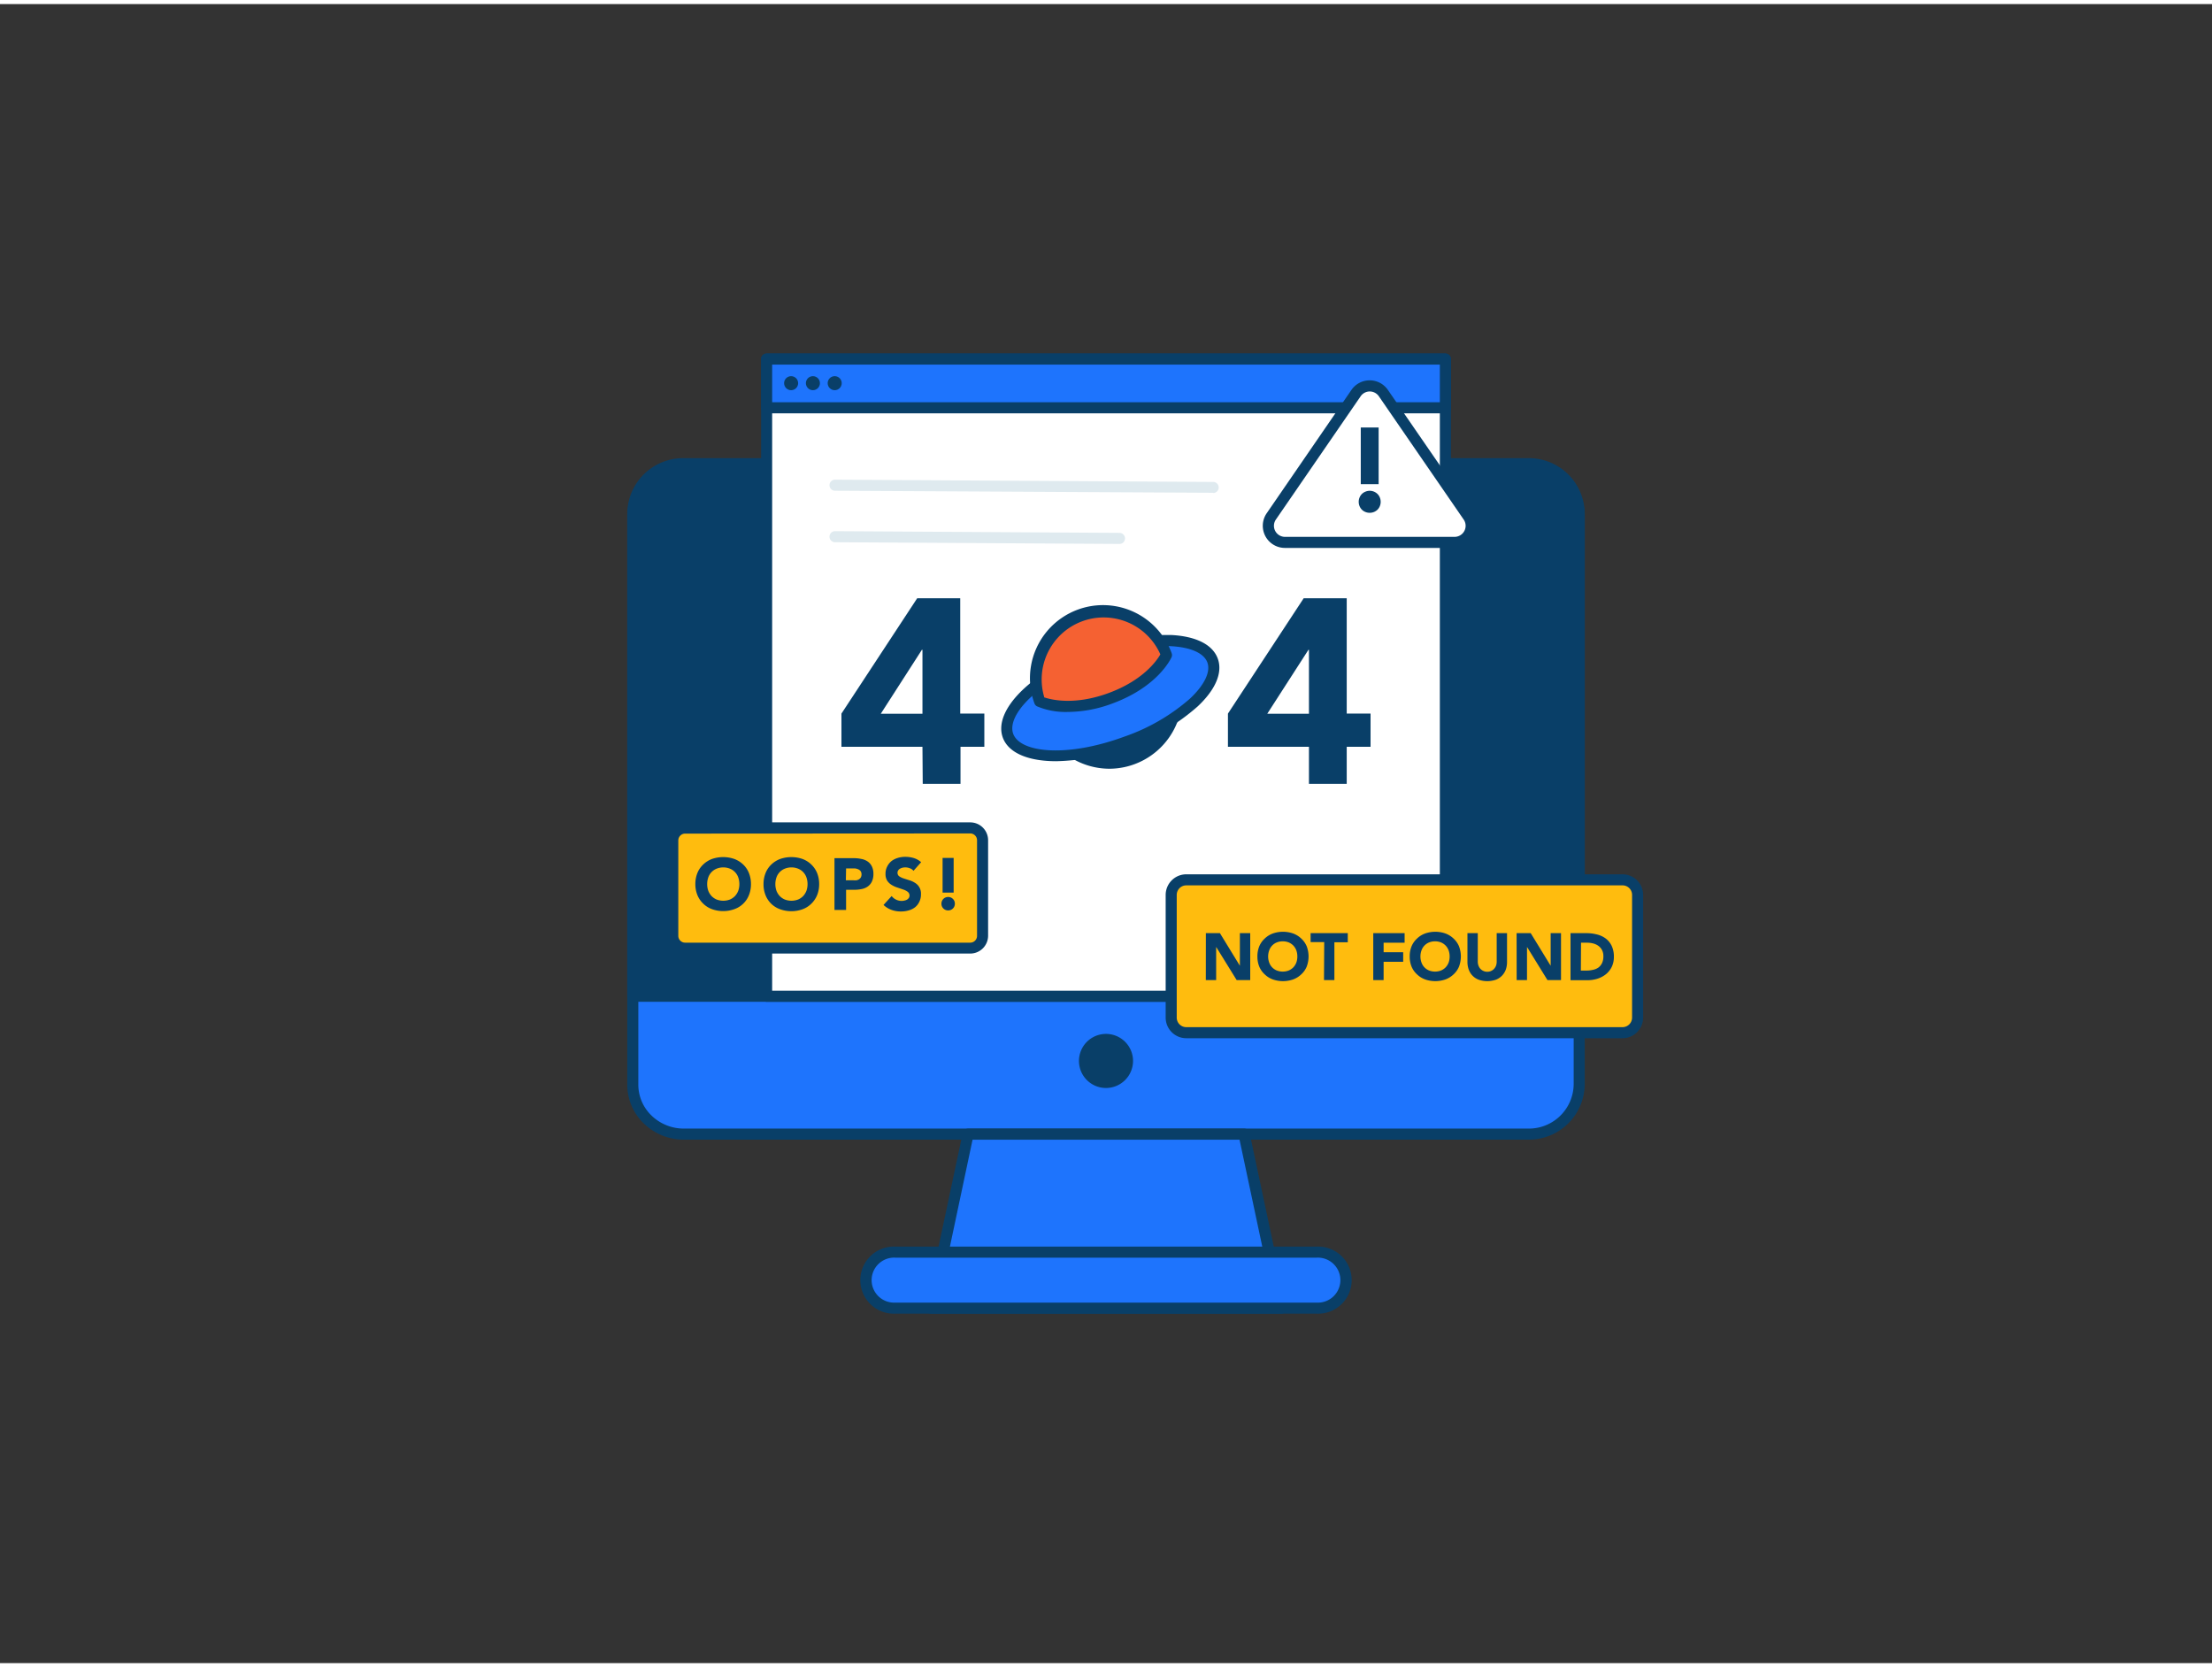 <svg xmlns="http://www.w3.org/2000/svg" viewBox="0 0 400 300" width="406" height="306" class="illustration"><rect x="0" y="0" width="400" height="300" fill="#333333" stroke="none"/><g id="_146_404_page_not_found_outline" data-name="#146_404_page_not_found_outline"><path d="M285.57,92.54V195.39a9.09,9.09,0,0,1-9.22,9H123.65a9.33,9.33,0,0,1-6.72-2.83,8.72,8.72,0,0,1-2.5-6.13V92.54a9.09,9.09,0,0,1,9.22-9h152.7A9.09,9.09,0,0,1,285.57,92.54Z" fill="#1E74FD"></path><path d="M276.35,205.34H123.65a10.37,10.37,0,0,1-7.44-3.13,9.77,9.77,0,0,1-2.78-6.83V92.54a10.1,10.1,0,0,1,10.22-10h152.7a10.1,10.1,0,0,1,10.22,10V195.38A10.1,10.1,0,0,1,276.35,205.34ZM123.65,84.58a8.1,8.1,0,0,0-8.22,8V195.38a7.76,7.76,0,0,0,2.22,5.44,8.38,8.38,0,0,0,6,2.52h152.7a8.1,8.1,0,0,0,8.22-8V92.54a8.1,8.1,0,0,0-8.22-8Z" fill="#093f68"></path><polygon points="231.63 235.81 168.37 235.81 175.06 204.35 224.94 204.35 231.63 235.81" fill="#1E74FD"></polygon><path d="M231.63,236.81H168.37a1,1,0,0,1-.77-.37,1,1,0,0,1-.2-.83l6.69-31.47a1,1,0,0,1,1-.79h49.88a1,1,0,0,1,1,.79l6.69,31.47a1,1,0,0,1-.2.83A1,1,0,0,1,231.63,236.81Zm-62-2h60.78l-6.26-29.46H175.87Z" fill="#093f68"></path><circle cx="200" cy="191.12" r="3.89" fill="#093f68"></circle><path d="M200,196a4.89,4.89,0,1,1,4.89-4.89A4.9,4.9,0,0,1,200,196Zm0-7.78a2.89,2.89,0,1,0,2.89,2.89A2.89,2.89,0,0,0,200,188.23Z" fill="#093f68"></path><path d="M285.57,92.11v87.3H114.43V92.11a9.09,9.09,0,0,1,9.22-9h152.7A9.09,9.09,0,0,1,285.57,92.11Z" fill="#093f68"></path><path d="M285.57,180.41H114.43a1,1,0,0,1-1-1V92.11a10.1,10.1,0,0,1,10.22-10h152.7a10.1,10.1,0,0,1,10.22,10v87.3A1,1,0,0,1,285.57,180.41Zm-170.14-2H284.57V92.11a8.1,8.1,0,0,0-8.22-8H123.65a8.1,8.1,0,0,0-8.22,8Z" fill="#093f68"></path><rect x="138.63" y="64.19" width="122.75" height="115.23" fill="#fff"></rect><path d="M261.37,180.41H138.63a1,1,0,0,1-1-1V64.19a1,1,0,0,1,1-1H261.37a1,1,0,0,1,1,1V179.41A1,1,0,0,1,261.37,180.41Zm-121.74-2H260.37V65.19H139.63Z" fill="#093f68"></path><rect x="138.63" y="64.19" width="122.75" height="8.82" fill="#1E74FD"></rect><path d="M261.37,74H138.63a1,1,0,0,1-1-1V64.19a1,1,0,0,1,1-1H261.37a1,1,0,0,1,1,1V73A1,1,0,0,1,261.37,74ZM139.63,72H260.37V65.19H139.63Z" fill="#093f68"></path><path d="M166.81,134.3H152.16v-6l13.7-20.86h7.78v20.86H178v6h-4.31V141h-6.83Zm0-17.54h-.1l-7.44,11.57h7.54Z" fill="#093f68"></path><path d="M236.7,134.3H222.05v-6l13.7-20.86h7.78v20.86h4.31v6h-4.31V141H236.7Zm0-17.54h-.09l-7.45,11.57h7.54Z" fill="#093f68"></path><path d="M212.09,120.84s-4.83-2.35-12.8.57-10.13,7.85-10.13,7.85a12.21,12.21,0,0,0,22.93-8.42Z" fill="#093f68"></path><path d="M200.62,138.27a13.25,13.25,0,0,1-12.4-8.67,1,1,0,0,1,0-.75c.09-.21,2.42-5.34,10.7-8.38s13.37-.64,13.58-.53a1,1,0,0,1,.5.55,13.24,13.24,0,0,1-12.41,17.78Zm-10.36-9a11.22,11.22,0,0,0,14.23,6.25,11.22,11.22,0,0,0,6.81-14c-1.22-.43-5.43-1.54-11.66.75S190.9,128.21,190.26,129.32Z" fill="#093f68"></path><ellipse cx="200.79" cy="125.5" rx="19.7" ry="8.42" transform="translate(-30.95 76.9) rotate(-20.16)" fill="#1E74FD"></ellipse><path d="M191,136.91c-5,0-8.63-1.46-9.66-4.27-1.82-5,5.29-12,16.19-16a37.68,37.68,0,0,1,14.32-2.55c4.47.24,7.44,1.75,8.36,4.26h0c.92,2.51-.37,5.58-3.62,8.64A37.55,37.55,0,0,1,204,134.34,38.79,38.79,0,0,1,191,136.91Zm19.6-20.83a37.06,37.06,0,0,0-12.38,2.46c-10.5,3.86-16.24,10-15,13.41s9.61,4.37,20.11.51a35.64,35.64,0,0,0,11.89-6.9c2.59-2.45,3.73-4.82,3.11-6.51h0c-.62-1.68-3-2.75-6.58-2.94C211.39,116.09,211,116.08,210.62,116.08Z" fill="#093f68"></path><path d="M210.92,117.66s-2.16,4.91-10.13,7.84-12.8.58-12.8.58a12.21,12.21,0,1,1,22.93-8.42Z" fill="#f56132"></path><path d="M193.1,128a13.31,13.31,0,0,1-5.54-1,.93.93,0,0,1-.5-.55,13.21,13.21,0,0,1,24.8-9.11,1,1,0,0,1,0,.75c-.1.22-2.43,5.34-10.7,8.38A23.22,23.22,0,0,1,193.1,128Zm-4.31-2.65c1.21.42,5.42,1.53,11.66-.76s8.74-5.86,9.38-7a11.21,11.21,0,0,0-21,7.72Z" fill="#093f68"></path><path d="M219.39,88.37h0L151,88a1,1,0,0,1-1-1,1,1,0,0,1,1-1l68.38.41a1,1,0,0,1,0,2Z" fill="#dfeaef"></path><circle cx="143.06" cy="68.55" r="1.27" fill="#093f68"></circle><circle cx="147" cy="68.55" r="1.27" fill="#093f68"></circle><circle cx="150.94" cy="68.55" r="1.27" fill="#093f68"></circle><path d="M202.45,97.62h0L151,97.31a1,1,0,0,1,0-2h0l51.44.31a1,1,0,0,1,0,2Z" fill="#dfeaef"></path><rect x="156.82" y="225.68" width="86.36" height="10.14" rx="5.07" fill="#1E74FD"></rect><path d="M238.11,236.81H161.89a6.07,6.07,0,1,1,0-12.13h76.22a6.07,6.07,0,1,1,0,12.13Zm-76.22-10.13a4.07,4.07,0,1,0,0,8.13h76.22a4.07,4.07,0,1,0,0-8.13Z" fill="#093f68"></path><rect x="211.79" y="158.4" width="84.33" height="27.63" rx="2.72" fill="#ffbc0e"></rect><path d="M293.41,187h-78.9a3.73,3.73,0,0,1-3.72-3.72v-22.2a3.73,3.73,0,0,1,3.72-3.72h78.9a3.73,3.73,0,0,1,3.72,3.72v22.2A3.73,3.73,0,0,1,293.41,187Zm-78.9-27.64a1.73,1.73,0,0,0-1.72,1.72v22.2a1.73,1.73,0,0,0,1.72,1.72h78.9a1.73,1.73,0,0,0,1.72-1.72v-22.2a1.72,1.72,0,0,0-1.72-1.72Z" fill="#093f68"></path><path d="M218.06,168h2.54l3.61,5.9h0V168h1.87v8.49h-2.45l-3.71-6h0v6h-1.87Z" fill="#093f68"></path><path d="M227.38,172.22a4.76,4.76,0,0,1,.34-1.85,4,4,0,0,1,1-1.41,4.13,4.13,0,0,1,1.45-.9,5.59,5.59,0,0,1,3.67,0,4.23,4.23,0,0,1,1.45.9,4,4,0,0,1,1,1.41,5.18,5.18,0,0,1,0,3.69,3.92,3.92,0,0,1-1,1.41,4.23,4.23,0,0,1-1.45.9,5.59,5.59,0,0,1-3.67,0,4.13,4.13,0,0,1-1.45-.9,3.92,3.92,0,0,1-1-1.41A4.75,4.75,0,0,1,227.38,172.22Zm1.94,0a3.15,3.15,0,0,0,.19,1.09,2.4,2.4,0,0,0,1.37,1.44,2.85,2.85,0,0,0,1.08.2,2.9,2.9,0,0,0,1.09-.2,2.56,2.56,0,0,0,.83-.57,2.6,2.6,0,0,0,.54-.87,3.16,3.16,0,0,0,.18-1.09,3.25,3.25,0,0,0-.18-1.1,2.6,2.6,0,0,0-.54-.87,2.56,2.56,0,0,0-.83-.57,2.9,2.9,0,0,0-1.09-.2,2.85,2.85,0,0,0-1.08.2,2.4,2.4,0,0,0-1.37,1.44A3.26,3.26,0,0,0,229.32,172.22Z" fill="#093f68"></path><path d="M239.46,169.62H237V168h6.72v1.65h-2.42v6.84h-1.88Z" fill="#093f68"></path><path d="M248.33,168H254v1.73H250.2v1.72h3.54v1.73H250.2v3.31h-1.87Z" fill="#093f68"></path><path d="M254.92,172.22a4.76,4.76,0,0,1,.34-1.85,4,4,0,0,1,1-1.41,4.13,4.13,0,0,1,1.45-.9,5.59,5.59,0,0,1,3.67,0,4.23,4.23,0,0,1,1.45.9,4,4,0,0,1,1,1.41,5.18,5.18,0,0,1,0,3.69,3.92,3.92,0,0,1-1,1.41,4.23,4.23,0,0,1-1.45.9,5.59,5.59,0,0,1-3.67,0,4.13,4.13,0,0,1-1.45-.9,3.92,3.92,0,0,1-1-1.41A4.75,4.75,0,0,1,254.92,172.22Zm1.94,0a3.15,3.15,0,0,0,.19,1.09,2.4,2.4,0,0,0,1.37,1.44,2.85,2.85,0,0,0,1.08.2,2.9,2.9,0,0,0,1.09-.2,2.56,2.56,0,0,0,.83-.57,2.6,2.6,0,0,0,.54-.87,3.16,3.16,0,0,0,.18-1.09,3.25,3.25,0,0,0-.18-1.1,2.6,2.6,0,0,0-.54-.87,2.56,2.56,0,0,0-.83-.57,2.9,2.9,0,0,0-1.09-.2,2.85,2.85,0,0,0-1.08.2,2.4,2.4,0,0,0-1.37,1.44A3.26,3.26,0,0,0,256.86,172.22Z" fill="#093f68"></path><path d="M272.52,173.19a4.14,4.14,0,0,1-.22,1.39,3.18,3.18,0,0,1-.68,1.1,3.13,3.13,0,0,1-1.12.74,4.78,4.78,0,0,1-3.11,0,3.07,3.07,0,0,1-1.8-1.84,4.14,4.14,0,0,1-.23-1.39V168h1.87v5.15a2,2,0,0,0,.13.73,1.7,1.7,0,0,0,.35.58,1.64,1.64,0,0,0,.55.38,1.58,1.58,0,0,0,.69.14,1.53,1.53,0,0,0,.68-.14,1.6,1.6,0,0,0,.54-.38,1.89,1.89,0,0,0,.36-.58,2.19,2.19,0,0,0,.12-.73V168h1.87Z" fill="#093f68"></path><path d="M274.25,168h2.55l3.61,5.9h0V168h1.87v8.49h-2.45l-3.7-6h0v6h-1.87Z" fill="#093f68"></path><path d="M284,168h2.81a7.64,7.64,0,0,1,1.94.23,4.43,4.43,0,0,1,1.6.73,3.65,3.65,0,0,1,1.09,1.33,4.53,4.53,0,0,1,.4,2,4.06,4.06,0,0,1-.39,1.82,4,4,0,0,1-1.05,1.32,4.86,4.86,0,0,1-1.53.81,6,6,0,0,1-1.81.27H284Zm1.87,6.77h1a5.06,5.06,0,0,0,1.2-.14,2.52,2.52,0,0,0,1-.43,2.24,2.24,0,0,0,.64-.81,2.8,2.8,0,0,0,.23-1.22,2.32,2.32,0,0,0-.23-1.08,2.23,2.23,0,0,0-.63-.76,2.69,2.69,0,0,0-.93-.45,4.15,4.15,0,0,0-1.12-.15H285.9Z" fill="#093f68"></path><rect x="121.66" y="148.97" width="56.02" height="21.72" rx="2.23" fill="#ffbc0e"></rect><path d="M175.46,171.69H123.89a3.23,3.23,0,0,1-3.23-3.23V151.2a3.23,3.23,0,0,1,3.23-3.23h51.57a3.23,3.23,0,0,1,3.22,3.23v17.26A3.23,3.23,0,0,1,175.46,171.69ZM123.89,150a1.23,1.23,0,0,0-1.23,1.23v17.26a1.23,1.23,0,0,0,1.23,1.23h51.57a1.23,1.23,0,0,0,1.22-1.23V151.2a1.23,1.23,0,0,0-1.22-1.23Z" fill="#093f68"></path><path d="M125.74,159.13a5.33,5.33,0,0,1,.37-2,4.37,4.37,0,0,1,1.06-1.55,4.59,4.59,0,0,1,1.6-1,6.17,6.17,0,0,1,4,0,4.64,4.64,0,0,1,1.61,1,4.34,4.34,0,0,1,1.05,1.55,5.33,5.33,0,0,1,.37,2,5.25,5.25,0,0,1-.37,2,4.4,4.4,0,0,1-2.66,2.54,6,6,0,0,1-4,0,4.43,4.43,0,0,1-1.6-1,4.5,4.5,0,0,1-1.06-1.56A5.25,5.25,0,0,1,125.74,159.13Zm2.14,0a3.61,3.61,0,0,0,.2,1.21,3,3,0,0,0,.59.95,2.79,2.79,0,0,0,.92.63,3.38,3.38,0,0,0,2.4,0,2.79,2.79,0,0,0,.92-.63,3,3,0,0,0,.59-.95,3.61,3.61,0,0,0,.2-1.21,3.66,3.66,0,0,0-.2-1.21,2.64,2.64,0,0,0-1.51-1.58,3.25,3.25,0,0,0-2.4,0,2.64,2.64,0,0,0-1.51,1.58A3.66,3.66,0,0,0,127.88,159.13Z" fill="#093f68"></path><path d="M138.07,159.13a5.33,5.33,0,0,1,.37-2,4.34,4.34,0,0,1,1.05-1.55,4.64,4.64,0,0,1,1.61-1,6.17,6.17,0,0,1,4,0,4.59,4.59,0,0,1,1.6,1,4.5,4.5,0,0,1,1.06,1.55,5.33,5.33,0,0,1,.37,2,5.25,5.25,0,0,1-.37,2,4.64,4.64,0,0,1-1.06,1.56,4.43,4.43,0,0,1-1.6,1,6,6,0,0,1-4,0,4.4,4.4,0,0,1-2.66-2.54A5.25,5.25,0,0,1,138.07,159.13Zm2.14,0a3.61,3.61,0,0,0,.2,1.21,3,3,0,0,0,.59.95,2.79,2.79,0,0,0,.92.63,3.38,3.38,0,0,0,2.4,0,2.79,2.79,0,0,0,.92-.63,3,3,0,0,0,.59-.95,3.61,3.61,0,0,0,.2-1.21,3.66,3.66,0,0,0-.2-1.21,2.64,2.64,0,0,0-1.51-1.58,3.25,3.25,0,0,0-2.4,0,2.64,2.64,0,0,0-1.51,1.58A3.66,3.66,0,0,0,140.21,159.13Z" fill="#093f68"></path><path d="M150.9,154.44h3.48a6.7,6.7,0,0,1,1.37.14,3,3,0,0,1,1.13.45,2.27,2.27,0,0,1,.77.88,2.94,2.94,0,0,1,.29,1.38,3.1,3.1,0,0,1-.27,1.37,2.29,2.29,0,0,1-.73.89,2.84,2.84,0,0,1-1.09.47,6.72,6.72,0,0,1-1.38.14H153v3.65H150.9Zm2.06,4h1.38a2.32,2.32,0,0,0,.53,0,1.39,1.39,0,0,0,.47-.18,1.07,1.07,0,0,0,.33-.34,1.15,1.15,0,0,0,.12-.55,1,1,0,0,0-.16-.58,1.1,1.1,0,0,0-.43-.33,2,2,0,0,0-.57-.16l-.61,0H153Z" fill="#093f68"></path><path d="M165.19,156.73a1.52,1.52,0,0,0-.68-.47,2.25,2.25,0,0,0-1.28-.1,1.74,1.74,0,0,0-.45.17.83.83,0,0,0-.34.3.73.73,0,0,0-.14.45.76.76,0,0,0,.32.65,3.14,3.14,0,0,0,.8.38l1,.32a3.86,3.86,0,0,1,1,.45,2.24,2.24,0,0,1,1.12,2.09,2.93,2.93,0,0,1-.3,1.36,2.75,2.75,0,0,1-.78,1,3.42,3.42,0,0,1-1.15.56,4.86,4.86,0,0,1-1.39.19,4.91,4.91,0,0,1-1.69-.28,4.11,4.11,0,0,1-1.46-.9l1.47-1.61a2.19,2.19,0,0,0,.8.65,2.25,2.25,0,0,0,1,.23,2.22,2.22,0,0,0,.51-.06,1.75,1.75,0,0,0,.47-.17,1.22,1.22,0,0,0,.33-.31.85.85,0,0,0-.2-1.1,2.74,2.74,0,0,0-.82-.42l-1-.34a4.62,4.62,0,0,1-1.06-.47,2.59,2.59,0,0,1-.82-.76,2.26,2.26,0,0,1-.32-1.26,2.79,2.79,0,0,1,.3-1.32,3,3,0,0,1,.79-1,3.54,3.54,0,0,1,1.15-.57,4.55,4.55,0,0,1,1.33-.19,5.31,5.31,0,0,1,1.54.22,3.52,3.52,0,0,1,1.33.75Z" fill="#093f68"></path><path d="M170.24,162.67a1.27,1.27,0,0,1,.09-.47,1.2,1.2,0,0,1,.65-.65,1.28,1.28,0,0,1,.48-.09,1.27,1.27,0,0,1,.47.09,1.2,1.2,0,0,1,.65.65,1.27,1.27,0,0,1,.09.47,1.28,1.28,0,0,1-.09.48,1.2,1.2,0,0,1-.65.65,1.27,1.27,0,0,1-.47.09,1.28,1.28,0,0,1-.48-.09,1.2,1.2,0,0,1-.65-.65A1.28,1.28,0,0,1,170.24,162.67Zm2.21-2h-2v-6.27h2Z" fill="#093f68"></path><path d="M263,97.34H232.39a3,3,0,0,1-2.49-4.73l15.3-22.25a3,3,0,0,1,5,0l15.3,22.25A3,3,0,0,1,263,97.34Z" fill="#fff"></path><path d="M263,98.34H232.39a4,4,0,0,1-3.31-6.3l15.29-22.25a4,4,0,0,1,6.62,0L266.29,92a4,4,0,0,1-3.31,6.3Zm-15.3-28.29a2,2,0,0,0-1.66.88l-15.3,22.25a2,2,0,0,0,1.67,3.16H263a2,2,0,0,0,1.66-3.16L249.35,70.93A2,2,0,0,0,247.68,70.05Z" fill="#093f68"></path><path d="M245.7,90a2,2,0,0,1,.15-.77,1.88,1.88,0,0,1,1.06-1.06,2,2,0,0,1,2.19.42,1.87,1.87,0,0,1,.42.64,2.08,2.08,0,0,1,0,1.55,1.87,1.87,0,0,1-.42.64,2,2,0,0,1-.64.42,2.08,2.08,0,0,1-1.55,0,1.88,1.88,0,0,1-1.06-1.06A2,2,0,0,1,245.7,90Zm3.6-3.19h-3.23V76.56h3.23Z" fill="#093f68"></path></g></svg>